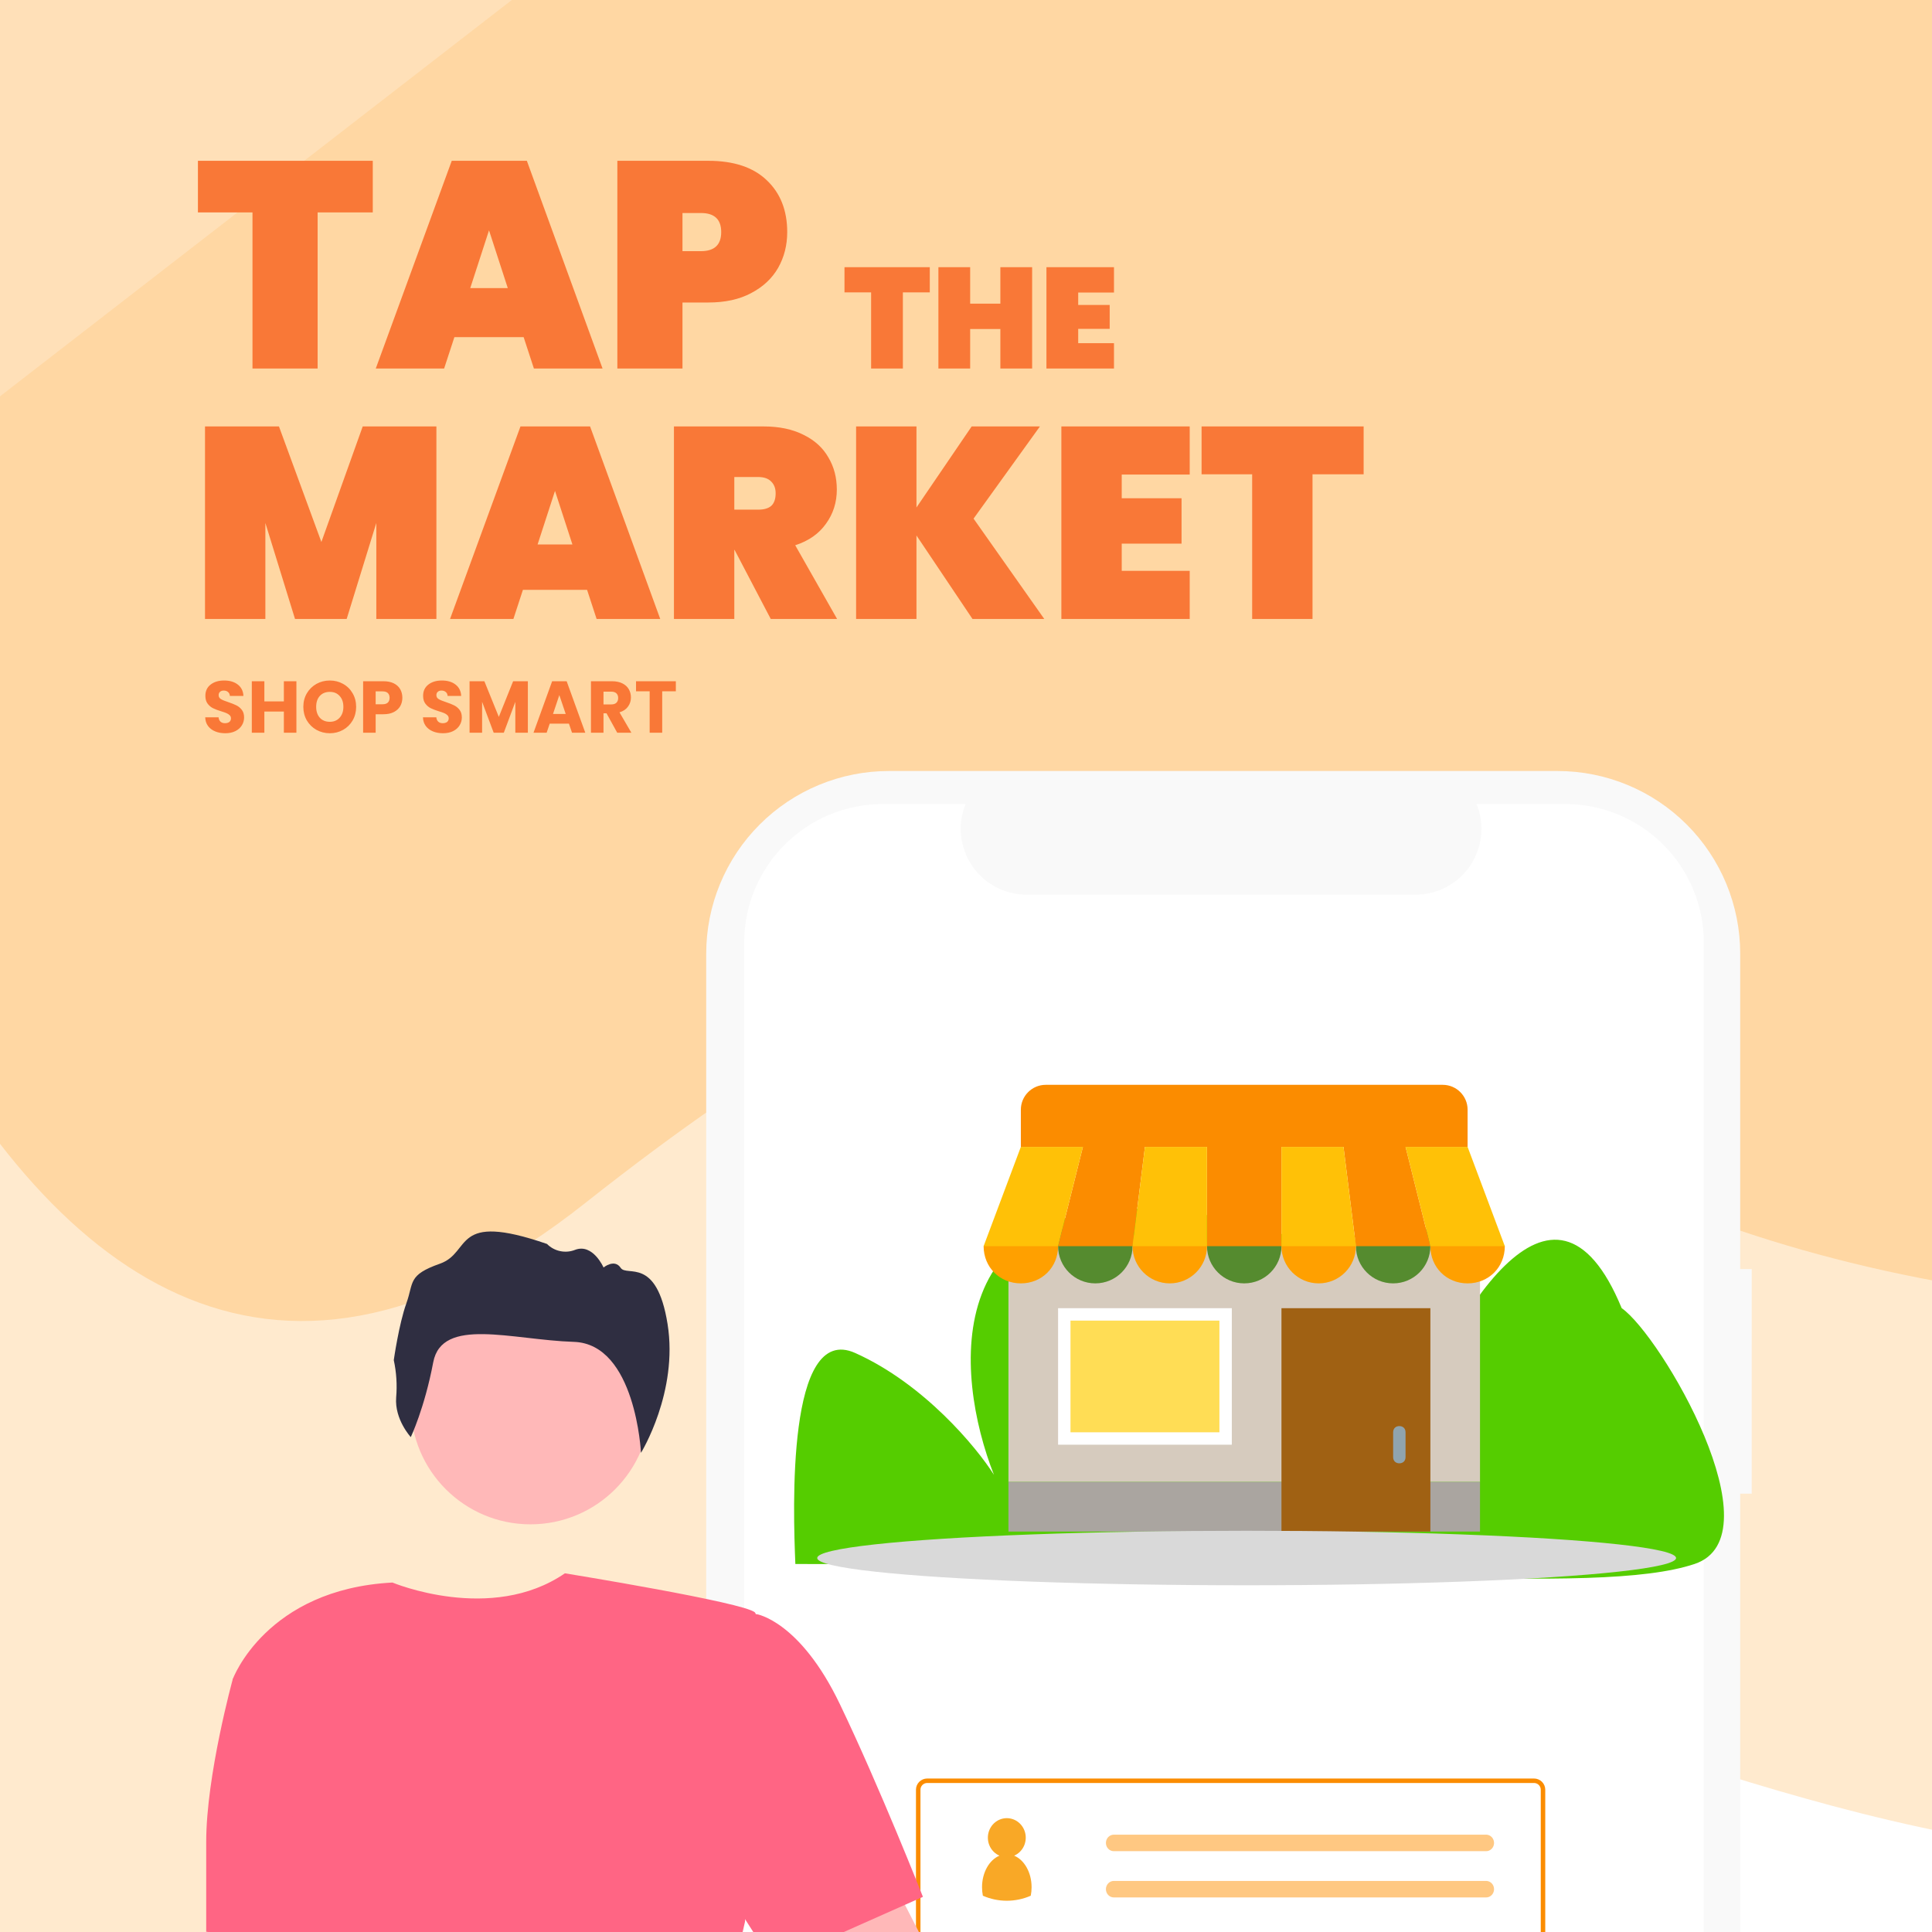 <svg width="450" height="450" viewBox="0 0 450 450" fill="none" xmlns="http://www.w3.org/2000/svg">
<rect x="0" y="0" width="450" height="450" fill="#333333" stroke="none"/>
<g clip-path="url(#clip0_3033_503)">
<rect width="450" height="450" fill="white"/>
<path d="M136.279 280.233C-5.373 392.216 -70.203 134.776 -84.912 -7.941L780.735 -258.837C792.342 -218.787 858.312 -132.414 801.553 -23.695C730.605 112.203 724.403 317.291 503.074 304.55C281.745 291.808 313.344 140.254 136.279 280.233Z" fill="#FFE0B8"/>
<path d="M218.459 502.448C142.705 677.748 -69.76 388.04 -166.522 221.273L546.063 -330.555C580.623 -285.927 695.687 -201.558 702.108 -54.8C710.133 128.646 822.114 376.224 595.634 425.17C369.155 474.116 313.151 283.324 218.459 502.448Z" fill="#FFC882" fill-opacity="0.39"/>
<path d="M86.827 37.453V49.48H73.98V85.834H58.81V49.48H46.1V37.453H86.827ZM121.965 78.522H105.838L103.446 85.834H87.525L105.223 37.453H122.716L140.346 85.834H124.356L121.965 78.522ZM118.275 67.11L113.901 53.648L109.528 67.11H118.275ZM183.358 54.059C183.358 57.111 182.652 59.89 181.24 62.395C179.827 64.855 177.732 66.814 174.953 68.272C172.22 69.73 168.894 70.459 164.976 70.459H158.963V85.834H143.793V37.453H164.976C170.899 37.453 175.431 38.957 178.575 41.964C181.764 44.97 183.358 49.002 183.358 54.059ZM163.268 58.5C166.411 58.5 167.983 57.02 167.983 54.059C167.983 51.097 166.411 49.617 163.268 49.617H158.963V58.5H163.268ZM216.564 62.233V68.1H210.298V85.834H202.898V68.1H196.698V62.233H216.564ZM240.405 62.233V85.834H233.005V76.633H225.971V85.834H218.571V62.233H225.971V70.734H233.005V62.233H240.405ZM251.134 68.133V71.034H258.467V76.6H251.134V79.933H259.467V85.834H243.734V62.233H259.467V68.133H251.134Z" fill="#F97837"/>
<path d="M101.646 99.326V144.167H87.65V121.81L80.746 144.167H68.713L61.81 121.81V144.167H47.75V99.326H64.976L74.856 126.243L84.483 99.326H101.646ZM136.744 137.39H121.797L119.581 144.167H104.824L121.227 99.326H137.441L153.781 144.167H138.961L136.744 137.39ZM133.324 126.813L129.271 114.337L125.217 126.813H133.324ZM179.522 144.167L171.098 128.08H171.035V144.167H156.975V99.326H177.875C181.506 99.326 184.609 99.981 187.185 101.29C189.76 102.557 191.682 104.309 192.948 106.547C194.257 108.742 194.912 111.233 194.912 114.02C194.912 117.018 194.067 119.678 192.378 122C190.732 124.322 188.346 125.99 185.222 127.003L194.975 144.167H179.522ZM171.035 118.707H176.608C177.959 118.707 178.973 118.411 179.648 117.82C180.324 117.187 180.662 116.215 180.662 114.907C180.662 113.724 180.303 112.795 179.585 112.12C178.909 111.444 177.917 111.107 176.608 111.107H171.035V118.707ZM226.51 144.167L213.463 124.723V144.167H199.403V99.326H213.463V118.2L226.32 99.326H242.217L226.763 120.797L243.23 144.167H226.51ZM261.273 110.537V116.047H275.206V126.623H261.273V132.957H277.106V144.167H247.213V99.326H277.106V110.537H261.273ZM317.618 99.326V110.473H305.711V144.167H291.651V110.473H279.871V99.326H317.618Z" fill="#F97837"/>
<path d="M52.481 170.786C51.604 170.786 50.819 170.644 50.124 170.359C49.429 170.074 48.871 169.653 48.45 169.095C48.04 168.537 47.823 167.865 47.8 167.079H50.91C50.955 167.523 51.109 167.865 51.371 168.104C51.633 168.332 51.974 168.446 52.396 168.446C52.829 168.446 53.17 168.349 53.421 168.155C53.672 167.95 53.797 167.671 53.797 167.318C53.797 167.022 53.694 166.777 53.489 166.584C53.296 166.39 53.051 166.231 52.755 166.105C52.47 165.98 52.06 165.838 51.525 165.678C50.75 165.439 50.118 165.2 49.628 164.961C49.139 164.722 48.717 164.368 48.364 163.902C48.011 163.435 47.835 162.825 47.835 162.074C47.835 160.957 48.239 160.086 49.048 159.46C49.856 158.822 50.91 158.503 52.208 158.503C53.529 158.503 54.594 158.822 55.403 159.46C56.211 160.086 56.644 160.963 56.701 162.091H53.541C53.518 161.703 53.375 161.402 53.113 161.185C52.852 160.957 52.516 160.844 52.105 160.844C51.752 160.844 51.468 160.94 51.251 161.134C51.035 161.316 50.927 161.584 50.927 161.937C50.927 162.324 51.109 162.626 51.473 162.842C51.838 163.059 52.407 163.292 53.182 163.543C53.956 163.805 54.583 164.055 55.061 164.294C55.551 164.534 55.972 164.881 56.325 165.337C56.678 165.792 56.855 166.379 56.855 167.096C56.855 167.779 56.678 168.4 56.325 168.958C55.983 169.516 55.482 169.96 54.822 170.291C54.161 170.621 53.381 170.786 52.481 170.786ZM69.039 158.674V170.667H66.118V165.729H61.574V170.667H58.652V158.674H61.574V163.372H66.118V158.674H69.039ZM76.82 170.786C75.692 170.786 74.656 170.524 73.71 170C72.777 169.476 72.031 168.747 71.472 167.814C70.926 166.868 70.653 165.809 70.653 164.636C70.653 163.463 70.926 162.41 71.472 161.476C72.031 160.542 72.777 159.813 73.71 159.289C74.656 158.765 75.692 158.503 76.82 158.503C77.947 158.503 78.978 158.765 79.912 159.289C80.857 159.813 81.597 160.542 82.132 161.476C82.679 162.41 82.953 163.463 82.953 164.636C82.953 165.809 82.679 166.868 82.132 167.814C81.586 168.747 80.846 169.476 79.912 170C78.978 170.524 77.947 170.786 76.82 170.786ZM76.82 168.121C77.776 168.121 78.539 167.802 79.109 167.164C79.69 166.527 79.98 165.684 79.98 164.636C79.98 163.577 79.69 162.734 79.109 162.108C78.539 161.47 77.776 161.151 76.82 161.151C75.852 161.151 75.077 161.464 74.496 162.091C73.927 162.717 73.642 163.566 73.642 164.636C73.642 165.695 73.927 166.544 74.496 167.182C75.077 167.808 75.852 168.121 76.82 168.121ZM93.717 162.535C93.717 163.23 93.558 163.867 93.239 164.448C92.92 165.018 92.43 165.479 91.77 165.832C91.109 166.185 90.289 166.362 89.31 166.362H87.499V170.667H84.578V158.674H89.31C90.266 158.674 91.075 158.839 91.736 159.169C92.396 159.5 92.892 159.955 93.222 160.536C93.552 161.117 93.717 161.783 93.717 162.535ZM89.088 164.038C89.646 164.038 90.061 163.907 90.335 163.645C90.608 163.383 90.745 163.013 90.745 162.535C90.745 162.057 90.608 161.686 90.335 161.424C90.061 161.162 89.646 161.032 89.088 161.032H87.499V164.038H89.088ZM103.197 170.786C102.321 170.786 101.535 170.644 100.84 170.359C100.145 170.074 99.587 169.653 99.166 169.095C98.756 168.537 98.539 167.865 98.517 167.079H101.626C101.671 167.523 101.825 167.865 102.087 168.104C102.349 168.332 102.691 168.446 103.112 168.446C103.545 168.446 103.887 168.349 104.137 168.155C104.388 167.95 104.513 167.671 104.513 167.318C104.513 167.022 104.41 166.777 104.205 166.584C104.012 166.39 103.767 166.231 103.471 166.105C103.186 165.98 102.776 165.838 102.241 165.678C101.466 165.439 100.834 165.2 100.345 164.961C99.855 164.722 99.433 164.368 99.08 163.902C98.727 163.435 98.551 162.825 98.551 162.074C98.551 160.957 98.955 160.086 99.764 159.46C100.572 158.822 101.626 158.503 102.924 158.503C104.245 158.503 105.31 158.822 106.119 159.46C106.927 160.086 107.36 160.963 107.417 162.091H104.257C104.234 161.703 104.092 161.402 103.83 161.185C103.568 160.957 103.232 160.844 102.822 160.844C102.469 160.844 102.184 160.94 101.967 161.134C101.751 161.316 101.643 161.584 101.643 161.937C101.643 162.324 101.825 162.626 102.19 162.842C102.554 163.059 103.123 163.292 103.898 163.543C104.672 163.805 105.299 164.055 105.777 164.294C106.267 164.534 106.688 164.881 107.041 165.337C107.394 165.792 107.571 166.379 107.571 167.096C107.571 167.779 107.394 168.4 107.041 168.958C106.7 169.516 106.198 169.96 105.538 170.291C104.877 170.621 104.097 170.786 103.197 170.786ZM122.95 158.674V170.667H120.029V163.474L117.346 170.667H114.989L112.29 163.457V170.667H109.369V158.674H112.819L116.185 166.977L119.516 158.674H122.95ZM132.516 168.548H128.04L127.323 170.667H124.265L128.604 158.674H131.986L136.326 170.667H133.233L132.516 168.548ZM131.764 166.293L130.278 161.903L128.809 166.293H131.764ZM143.762 170.667L141.268 166.139H140.567V170.667H137.646V158.674H142.549C143.494 158.674 144.297 158.839 144.958 159.169C145.63 159.5 146.131 159.955 146.461 160.536C146.791 161.106 146.957 161.743 146.957 162.449C146.957 163.247 146.729 163.958 146.273 164.585C145.829 165.211 145.169 165.655 144.292 165.917L147.059 170.667H143.762ZM140.567 164.072H142.378C142.914 164.072 143.312 163.941 143.574 163.679C143.847 163.417 143.984 163.047 143.984 162.569C143.984 162.113 143.847 161.755 143.574 161.493C143.312 161.231 142.914 161.1 142.378 161.1H140.567V164.072ZM157.417 158.674V161.014H154.24V170.667H151.319V161.014H148.141V158.674H157.417Z" fill="#F97837"/>
<path d="M408.006 295.595H405.326V222.113C405.326 210.833 400.844 200.016 392.865 192.04C384.886 184.064 374.064 179.583 362.781 179.583H207.036C201.449 179.583 195.917 180.683 190.755 182.821C185.593 184.958 180.903 188.09 176.952 192.04C173.001 195.989 169.867 200.677 167.729 205.837C165.591 210.997 164.49 216.527 164.49 222.112V625.24C164.49 636.519 168.973 647.337 176.951 655.313C184.93 663.288 195.752 667.769 207.036 667.769H362.779C374.062 667.769 384.884 663.288 392.863 655.313C400.842 647.337 405.324 636.519 405.324 625.24V347.9H408.004L408.006 295.595Z" fill="#F9F9F9"/>
<path d="M396.849 219.518V628.218C396.848 636.768 393.449 644.967 387.399 651.013C381.349 657.058 373.144 660.457 364.587 660.46H205.621C197.061 660.461 188.851 657.065 182.797 651.019C176.743 644.972 173.34 636.771 173.338 628.218V219.518C173.34 210.966 176.743 202.765 182.797 196.718C188.851 190.672 197.06 187.276 205.62 187.277H224.903C223.956 189.604 223.596 192.127 223.854 194.625C224.112 197.124 224.98 199.52 226.381 201.605C227.783 203.69 229.676 205.398 231.894 206.581C234.112 207.763 236.586 208.383 239.1 208.386H329.729C332.242 208.383 334.717 207.763 336.934 206.581C339.152 205.398 341.045 203.69 342.447 201.605C343.849 199.52 344.717 197.124 344.975 194.625C345.232 192.127 344.872 189.604 343.925 187.277H364.581C373.138 187.279 381.343 190.675 387.394 196.72C393.445 202.765 396.846 210.963 396.849 219.512V219.518Z" fill="white"/>
<path d="M357.302 454.259H215.965C215.271 454.258 214.606 453.984 214.115 453.497C213.624 453.01 213.348 452.35 213.348 451.661V416.85C213.349 416.161 213.625 415.5 214.115 415.013C214.606 414.526 215.271 414.252 215.965 414.251H357.302C357.995 414.252 358.661 414.526 359.151 415.013C359.642 415.5 359.918 416.161 359.919 416.85V451.661C359.918 452.35 359.642 453.011 359.151 453.498C358.661 453.985 357.995 454.259 357.302 454.26V454.259ZM215.965 415.29C215.548 415.291 215.149 415.455 214.855 415.747C214.56 416.04 214.395 416.436 214.394 416.85V451.661C214.395 452.075 214.56 452.471 214.855 452.764C215.149 453.056 215.548 453.22 215.965 453.221H357.302C357.718 453.22 358.117 453.056 358.412 452.764C358.706 452.471 358.872 452.075 358.872 451.661V416.85C358.872 416.436 358.706 416.04 358.412 415.747C358.117 415.455 357.718 415.291 357.302 415.29H215.965Z" fill="#FB8C00"/>
<path d="M259.426 427.331C258.939 427.331 258.471 427.533 258.126 427.894C257.782 428.254 257.588 428.743 257.588 429.253C257.588 429.763 257.782 430.252 258.126 430.613C258.471 430.974 258.939 431.176 259.426 431.176H346.084C346.325 431.186 346.566 431.146 346.792 431.058C347.018 430.97 347.226 430.837 347.403 430.665C347.58 430.494 347.724 430.287 347.824 430.058C347.925 429.828 347.982 429.58 347.991 429.328C348.001 429.076 347.962 428.824 347.878 428.587C347.795 428.35 347.667 428.133 347.503 427.948C347.339 427.762 347.141 427.613 346.922 427.507C346.703 427.402 346.466 427.342 346.224 427.333C346.197 427.332 346.171 427.331 346.144 427.331H259.426V427.331Z" fill="#FFC882"/>
<path d="M259.426 438.103C258.939 438.103 258.471 438.305 258.126 438.666C257.782 439.026 257.588 439.515 257.588 440.025C257.588 440.535 257.782 441.024 258.126 441.385C258.471 441.746 258.939 441.948 259.426 441.948H346.084C346.325 441.958 346.566 441.918 346.792 441.83C347.018 441.742 347.226 441.609 347.403 441.437C347.58 441.266 347.724 441.059 347.824 440.83C347.925 440.6 347.982 440.352 347.991 440.1C348.001 439.848 347.962 439.596 347.878 439.359C347.795 439.122 347.667 438.905 347.503 438.72C347.339 438.534 347.141 438.385 346.922 438.279C346.703 438.174 346.466 438.114 346.224 438.105C346.197 438.104 346.171 438.103 346.144 438.103L259.426 438.103Z" fill="#FFC882"/>
<path d="M308.368 313.134H288.482V293.07H285.167V313.134H265.281V316.478H285.167V336.542H288.482V316.478H308.368V313.134Z" fill="#F9A826"/>
<path d="M123.559 355.046C138.96 355.046 151.446 342.561 151.446 327.159C151.446 311.758 138.96 299.272 123.559 299.272C108.157 299.272 95.672 311.758 95.672 327.159C95.672 342.561 108.157 355.046 123.559 355.046Z" fill="#FFB8B8"/>
<path d="M244.016 565.367L201.411 487.901L176.619 447.62L206.058 434.45L222.326 466.211C222.326 466.211 244.016 497.971 249.438 524.31C254.86 550.649 260.283 563.043 260.283 563.043L244.016 565.367Z" fill="#FFB8B8"/>
<path d="M9.294 542.899L72.815 487.125L69.72 442.195H51.903L46.477 465.435L-4.649 532.829L9.294 542.899Z" fill="#FFB8B8"/>
<path d="M91.411 368.605C91.411 368.605 114.417 378.249 131.575 366.455C131.575 366.455 173.523 373.254 175.847 375.577C178.171 377.899 173.523 447.617 173.523 447.617L164.228 487.126C164.228 487.126 177.397 547.548 158.031 563.041L161.904 583.957C161.904 583.957 75.919 590.154 41.834 569.239L48.03 548.322L64.298 482.476L54.227 391.07C54.227 391.07 61.971 370.154 91.411 368.605Z" fill="#FF6584"/>
<path d="M156.094 379.061L176.235 375.965C176.235 375.965 186.305 377.515 195.601 396.881C204.897 416.247 214.968 441.81 214.968 441.81L180.109 457.304L151.447 412.374L156.094 379.061Z" fill="#FF6584"/>
<path d="M58.876 387.196L54.227 391.069C54.227 391.069 48.03 413.534 48.03 429.027V449.942L75.918 453.041L58.876 387.196Z" fill="#FF6584"/>
<path d="M95.679 334.728C95.679 334.728 91.888 330.634 92.272 325.509C92.525 322.594 92.338 319.658 91.719 316.798C91.719 316.798 92.906 308.411 94.657 303.549C96.409 298.686 94.932 296.995 102.463 294.341C109.994 291.686 105.2 282.088 127.402 289.739C128.246 290.592 129.324 291.175 130.5 291.416C131.676 291.656 132.896 291.543 134.008 291.091C138.107 289.59 140.577 295.221 140.577 295.221C140.577 295.221 143.134 293.123 144.568 295.304C146.003 297.485 152.942 292.514 155.488 308.381C158.034 324.247 149.297 338.396 149.297 338.396C149.297 338.396 148.072 313.006 133.653 312.546C119.234 312.085 102.927 306.624 100.905 317.315C98.882 328.007 95.679 334.728 95.679 334.728Z" fill="#2F2E41"/>
<path d="M240.276 439.572C240.277 440.236 240.212 440.9 240.083 441.551C238.319 442.322 236.422 442.719 234.506 442.719C232.59 442.719 230.693 442.322 228.929 441.551C228.8 440.9 228.735 440.236 228.735 439.572C228.735 436.117 230.443 433.196 232.795 432.221C231.856 431.814 231.082 431.084 230.606 430.157C230.129 429.229 229.979 428.16 230.18 427.131C230.381 426.102 230.922 425.177 231.711 424.512C232.499 423.847 233.487 423.484 234.506 423.484C235.524 423.484 236.512 423.847 237.3 424.512C238.089 425.177 238.63 426.102 238.831 427.131C239.033 428.16 238.882 429.229 238.405 430.157C237.929 431.084 237.155 431.814 236.216 432.221C238.569 433.196 240.276 436.117 240.276 439.572Z" fill="#F9A826"/>
<path d="M185.254 364.285C184.741 351.845 183.18 307.971 199.187 315.136C215.193 322.302 227.403 337.032 231.507 343.501C222.273 320.113 218.271 275.128 276.14 282.294C327.36 288.636 331.718 318.056 326.352 336.81C338.235 306.505 361.699 265.839 377.719 304.686C386.954 311.155 414.153 357.802 394.685 364.285C371.599 371.974 308.449 364.285 185.254 364.285Z" fill="#55CD00"/>
<path d="M234.889 290.252H344.723V345.169H234.889V290.252Z" fill="#D6CBBE"/>
<path d="M234.889 345.169H344.723V356.731H234.889V345.169Z" fill="#AAA5A0"/>
<path d="M298.478 304.704H333.162V356.731H298.478V304.704Z" fill="#A06113"/>
<path d="M246.448 304.704H286.914V336.498H246.448V304.704Z" fill="white"/>
<path d="M249.339 307.595H284.023V333.608H249.339V307.595Z" fill="#FFDD55"/>
<path d="M325.934 332.163C325.067 332.163 324.489 332.741 324.489 333.608V339.389C324.489 340.256 325.067 340.834 325.934 340.834C326.802 340.834 327.38 340.256 327.38 339.389V333.608C327.38 332.741 326.802 332.163 325.934 332.163Z" fill="#90A4AE"/>
<path d="M289.806 298.923C294.595 298.923 298.477 295.041 298.477 290.252C298.477 285.463 294.595 281.581 289.806 281.581C285.017 281.581 281.135 285.463 281.135 290.252C281.135 295.041 285.017 298.923 289.806 298.923Z" fill="#558B2F"/>
<path d="M324.488 298.923C329.277 298.923 333.159 295.041 333.159 290.252C333.159 285.463 329.277 281.581 324.488 281.581C319.699 281.581 315.816 285.463 315.816 290.252C315.816 295.041 319.699 298.923 324.488 298.923Z" fill="#558B2F"/>
<path d="M255.119 298.923C259.908 298.923 263.791 295.041 263.791 290.252C263.791 285.463 259.908 281.581 255.119 281.581C250.33 281.581 246.448 285.463 246.448 290.252C246.448 295.041 250.33 298.923 255.119 298.923Z" fill="#558B2F"/>
<path d="M336.05 252.677H243.558C240.379 252.677 237.777 255.278 237.777 258.458V267.129H341.831V258.458C341.831 255.278 339.23 252.677 336.05 252.677ZM281.133 267.129H298.475V290.252H281.133V267.129ZM327.379 267.129H312.927L315.818 290.252H333.16L327.379 267.129ZM252.229 267.129H266.681L263.791 290.252H246.449L252.229 267.129Z" fill="#FB8C00"/>
<path d="M307.147 298.923C311.936 298.923 315.818 295.041 315.818 290.252C315.818 285.463 311.936 281.581 307.147 281.581C302.358 281.581 298.476 285.463 298.476 290.252C298.476 295.041 302.358 298.923 307.147 298.923Z" fill="#FFA000"/>
<path d="M350.501 290.252C350.501 295.166 346.744 298.923 341.83 298.923C336.917 298.923 333.159 295.166 333.159 290.252C333.159 285.339 336.917 281.581 341.83 281.581L350.501 290.252Z" fill="#FFA000"/>
<path d="M272.462 298.923C277.251 298.923 281.133 295.041 281.133 290.252C281.133 285.463 277.251 281.581 272.462 281.581C267.673 281.581 263.791 285.463 263.791 290.252C263.791 295.041 267.673 298.923 272.462 298.923Z" fill="#FFA000"/>
<path d="M229.104 290.252C229.104 295.166 232.862 298.923 237.776 298.923C242.689 298.923 246.447 295.166 246.447 290.252C246.447 285.339 242.689 281.581 237.776 281.581L229.104 290.252Z" fill="#FFA000"/>
<path d="M312.926 267.129H298.474V290.252H315.816L312.926 267.129ZM341.83 267.129H327.378L333.158 290.252H350.501L341.83 267.129ZM266.68 267.129H281.131V290.252H263.789L266.68 267.129ZM237.776 267.129H252.228L246.447 290.252H229.104L237.776 267.129Z" fill="#FFC107"/>
<ellipse cx="290.366" cy="362.893" rx="100.022" ry="6.348" fill="#D9D9D9"/>
</g>
<defs>
<clipPath id="clip0_3033_503">
<rect width="450" height="450" fill="white"/>
</clipPath>
</defs>
</svg>
